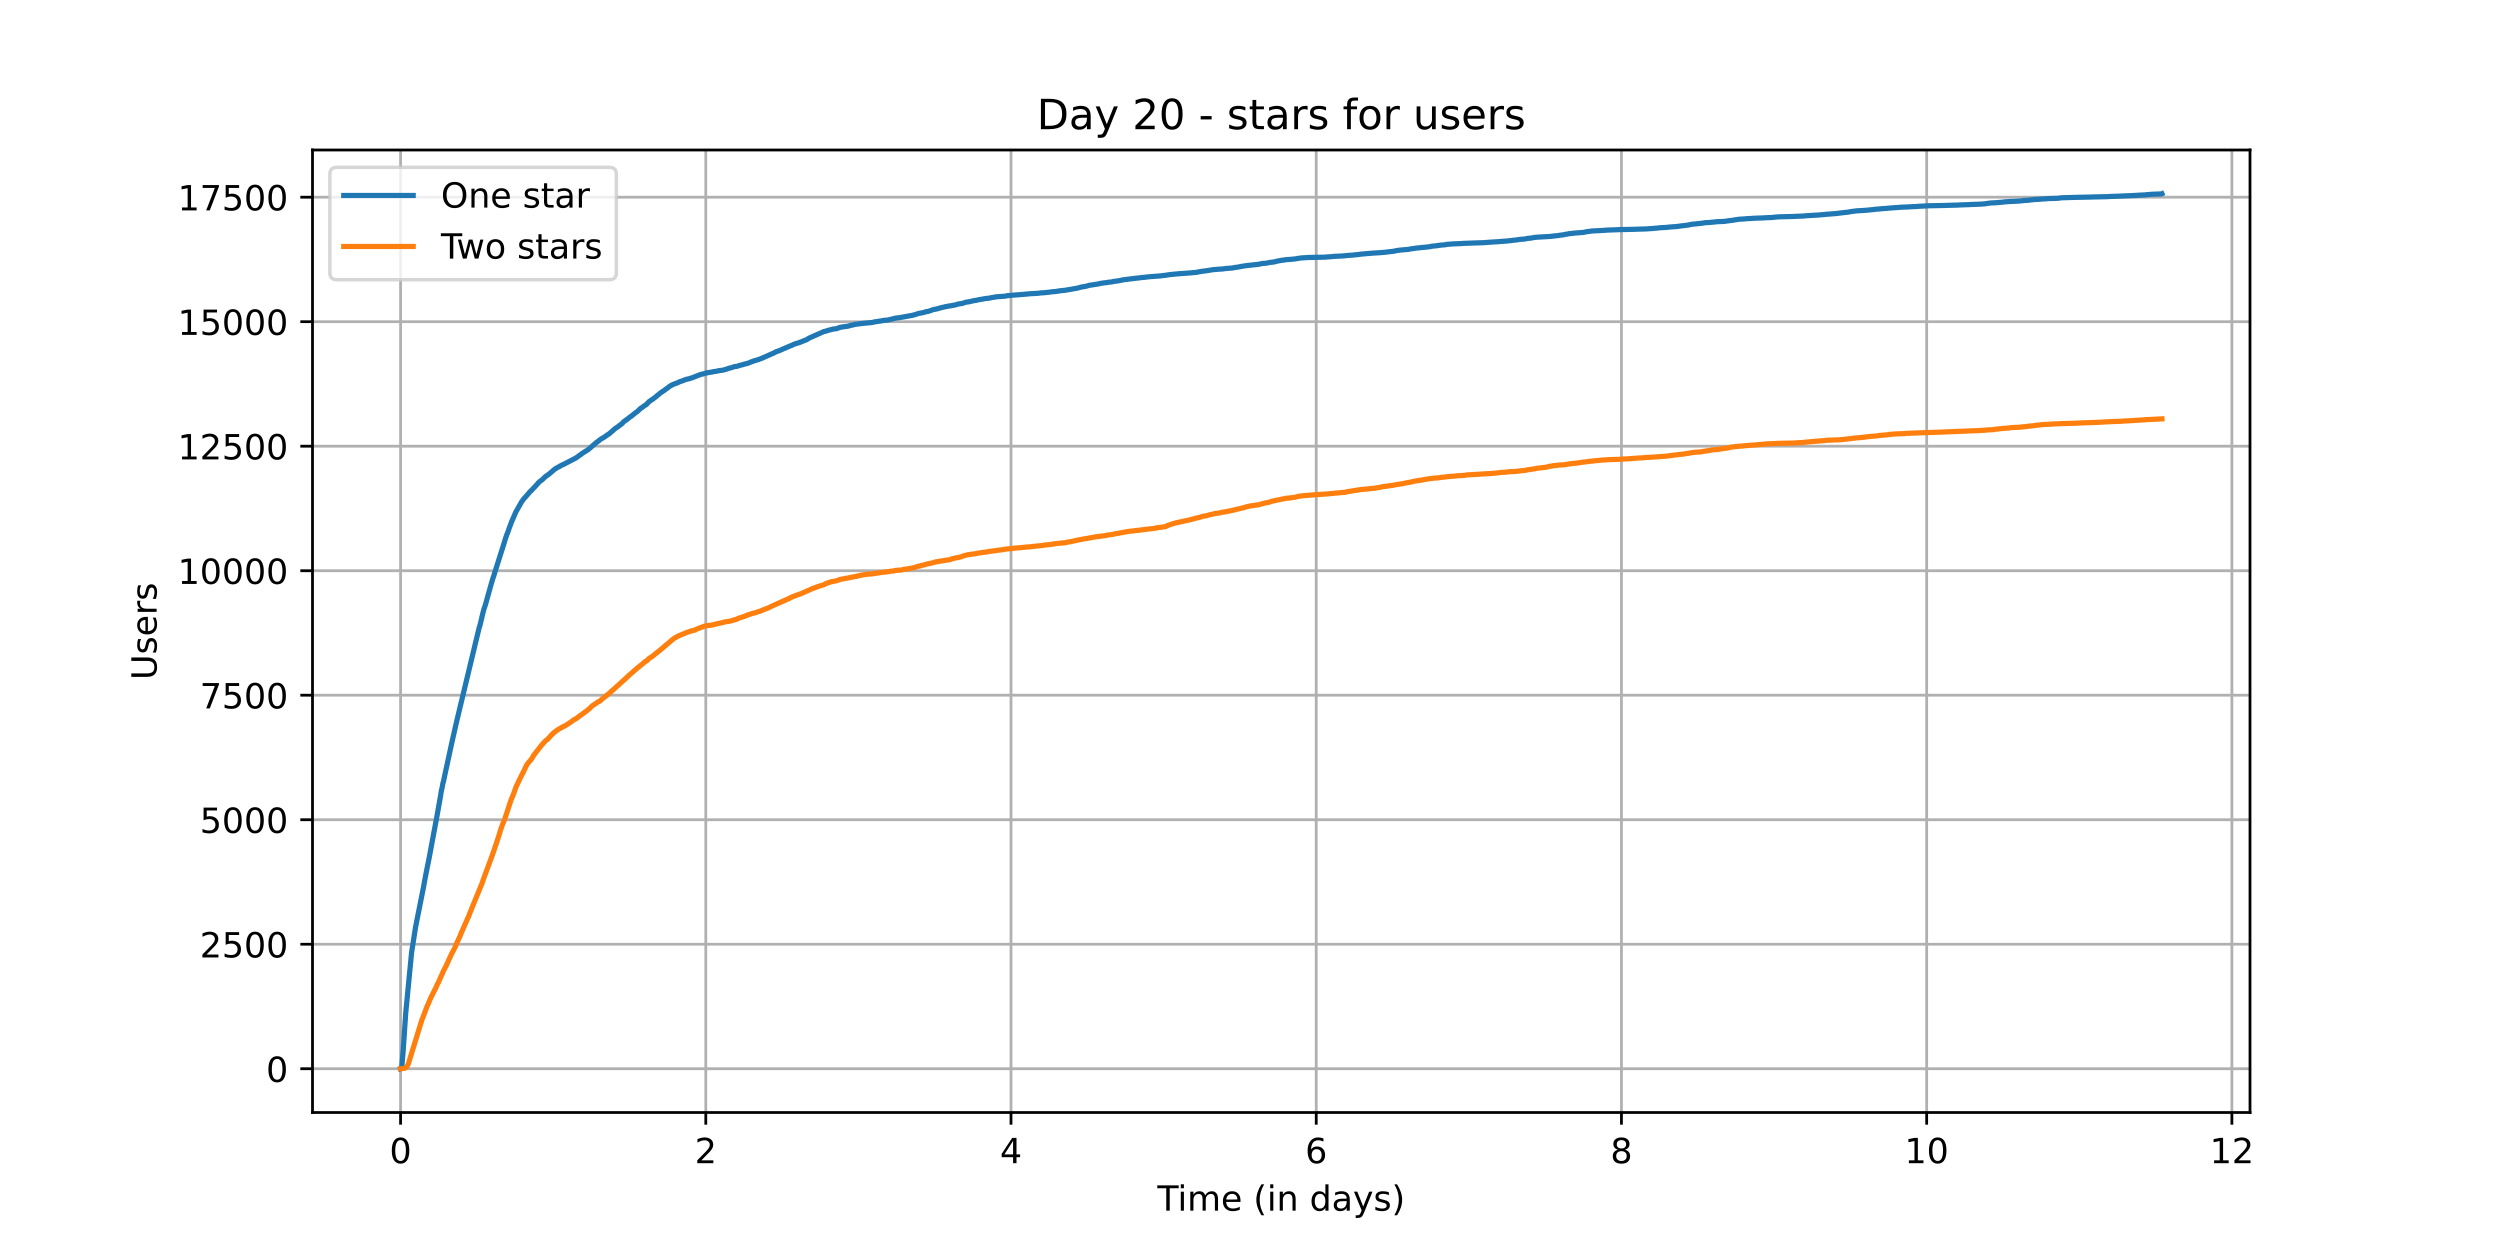 <?xml version="1.0" encoding="utf-8" standalone="no"?>
<!DOCTYPE svg PUBLIC "-//W3C//DTD SVG 1.1//EN"
  "http://www.w3.org/Graphics/SVG/1.1/DTD/svg11.dtd">
<!-- Created with matplotlib (https://matplotlib.org/) -->
<svg height="360pt" version="1.1" viewBox="0 0 720 360" width="720pt" xmlns="http://www.w3.org/2000/svg" xmlns:xlink="http://www.w3.org/1999/xlink">
 <defs>
  <style type="text/css">*{stroke-linecap:butt;stroke-linejoin:round;}</style>
 </defs>
 <g id="figure_1">
  <g id="patch_1">
   <path d="M 0 360 
L 720 360 
L 720 0 
L 0 0 
z
" style="fill:#ffffff;"/>
  </g>
  <g id="axes_1">
   <g id="patch_2">
    <path d="M 90 320.4 
L 648 320.4 
L 648 43.2 
L 90 43.2 
z
" style="fill:#ffffff;"/>
   </g>
   <g id="matplotlib.axis_1">
    <g id="xtick_1">
     <g id="line2d_1">
      <path clip-path="url(#p2493b90e02)" d="M 115.364 320.4 
L 115.364 43.2 
" style="fill:none;stroke:#b0b0b0;stroke-linecap:square;stroke-width:0.8;"/>
     </g>
     <g id="line2d_2">
      <defs>
       <path d="M 0 0 
L 0 3.5 
" id="ma5e93d58b3" style="stroke:#000000;stroke-width:0.8;"/>
      </defs>
      <g>
       <use style="stroke:#000000;stroke-width:0.8;" x="115.364" xlink:href="#ma5e93d58b3" y="320.4"/>
      </g>
     </g>
     <g id="text_1">
      <!-- 0 -->
      <g transform="translate(112.182 334.998)scale(0.1 -0.1)">
       <defs>
        <path d="M 31.781 66.406 
Q 24.172 66.406 20.328 58.906 
Q 16.5 51.422 16.5 36.375 
Q 16.5 21.391 20.328 13.891 
Q 24.172 6.391 31.781 6.391 
Q 39.453 6.391 43.281 13.891 
Q 47.125 21.391 47.125 36.375 
Q 47.125 51.422 43.281 58.906 
Q 39.453 66.406 31.781 66.406 
z
M 31.781 74.219 
Q 44.047 74.219 50.516 64.516 
Q 56.984 54.828 56.984 36.375 
Q 56.984 17.969 50.516 8.266 
Q 44.047 -1.422 31.781 -1.422 
Q 19.531 -1.422 13.062 8.266 
Q 6.594 17.969 6.594 36.375 
Q 6.594 54.828 13.062 64.516 
Q 19.531 74.219 31.781 74.219 
z
" id="DejaVuSans-48"/>
       </defs>
       <use xlink:href="#DejaVuSans-48"/>
      </g>
     </g>
    </g>
    <g id="xtick_2">
     <g id="line2d_3">
      <path clip-path="url(#p2493b90e02)" d="M 203.267 320.4 
L 203.267 43.2 
" style="fill:none;stroke:#b0b0b0;stroke-linecap:square;stroke-width:0.8;"/>
     </g>
     <g id="line2d_4">
      <g>
       <use style="stroke:#000000;stroke-width:0.8;" x="203.267" xlink:href="#ma5e93d58b3" y="320.4"/>
      </g>
     </g>
     <g id="text_2">
      <!-- 2 -->
      <g transform="translate(200.086 334.998)scale(0.1 -0.1)">
       <defs>
        <path d="M 19.188 8.297 
L 53.609 8.297 
L 53.609 0 
L 7.328 0 
L 7.328 8.297 
Q 12.938 14.109 22.625 23.891 
Q 32.328 33.688 34.812 36.531 
Q 39.547 41.844 41.422 45.531 
Q 43.312 49.219 43.312 52.781 
Q 43.312 58.594 39.234 62.25 
Q 35.156 65.922 28.609 65.922 
Q 23.969 65.922 18.812 64.312 
Q 13.672 62.703 7.812 59.422 
L 7.812 69.391 
Q 13.766 71.781 18.938 73 
Q 24.125 74.219 28.422 74.219 
Q 39.75 74.219 46.484 68.547 
Q 53.219 62.891 53.219 53.422 
Q 53.219 48.922 51.531 44.891 
Q 49.859 40.875 45.406 35.406 
Q 44.188 33.984 37.641 27.219 
Q 31.109 20.453 19.188 8.297 
z
" id="DejaVuSans-50"/>
       </defs>
       <use xlink:href="#DejaVuSans-50"/>
      </g>
     </g>
    </g>
    <g id="xtick_3">
     <g id="line2d_5">
      <path clip-path="url(#p2493b90e02)" d="M 291.17 320.4 
L 291.17 43.2 
" style="fill:none;stroke:#b0b0b0;stroke-linecap:square;stroke-width:0.8;"/>
     </g>
     <g id="line2d_6">
      <g>
       <use style="stroke:#000000;stroke-width:0.8;" x="291.17" xlink:href="#ma5e93d58b3" y="320.4"/>
      </g>
     </g>
     <g id="text_3">
      <!-- 4 -->
      <g transform="translate(287.989 334.998)scale(0.1 -0.1)">
       <defs>
        <path d="M 37.797 64.312 
L 12.891 25.391 
L 37.797 25.391 
z
M 35.203 72.906 
L 47.609 72.906 
L 47.609 25.391 
L 58.016 25.391 
L 58.016 17.188 
L 47.609 17.188 
L 47.609 0 
L 37.797 0 
L 37.797 17.188 
L 4.891 17.188 
L 4.891 26.703 
z
" id="DejaVuSans-52"/>
       </defs>
       <use xlink:href="#DejaVuSans-52"/>
      </g>
     </g>
    </g>
    <g id="xtick_4">
     <g id="line2d_7">
      <path clip-path="url(#p2493b90e02)" d="M 379.074 320.4 
L 379.074 43.2 
" style="fill:none;stroke:#b0b0b0;stroke-linecap:square;stroke-width:0.8;"/>
     </g>
     <g id="line2d_8">
      <g>
       <use style="stroke:#000000;stroke-width:0.8;" x="379.074" xlink:href="#ma5e93d58b3" y="320.4"/>
      </g>
     </g>
     <g id="text_4">
      <!-- 6 -->
      <g transform="translate(375.893 334.998)scale(0.1 -0.1)">
       <defs>
        <path d="M 33.016 40.375 
Q 26.375 40.375 22.484 35.828 
Q 18.609 31.297 18.609 23.391 
Q 18.609 15.531 22.484 10.953 
Q 26.375 6.391 33.016 6.391 
Q 39.656 6.391 43.531 10.953 
Q 47.406 15.531 47.406 23.391 
Q 47.406 31.297 43.531 35.828 
Q 39.656 40.375 33.016 40.375 
z
M 52.594 71.297 
L 52.594 62.312 
Q 48.875 64.062 45.094 64.984 
Q 41.312 65.922 37.594 65.922 
Q 27.828 65.922 22.672 59.328 
Q 17.531 52.734 16.797 39.406 
Q 19.672 43.656 24.016 45.922 
Q 28.375 48.188 33.594 48.188 
Q 44.578 48.188 50.953 41.516 
Q 57.328 34.859 57.328 23.391 
Q 57.328 12.156 50.688 5.359 
Q 44.047 -1.422 33.016 -1.422 
Q 20.359 -1.422 13.672 8.266 
Q 6.984 17.969 6.984 36.375 
Q 6.984 53.656 15.188 63.938 
Q 23.391 74.219 37.203 74.219 
Q 40.922 74.219 44.703 73.484 
Q 48.484 72.75 52.594 71.297 
z
" id="DejaVuSans-54"/>
       </defs>
       <use xlink:href="#DejaVuSans-54"/>
      </g>
     </g>
    </g>
    <g id="xtick_5">
     <g id="line2d_9">
      <path clip-path="url(#p2493b90e02)" d="M 466.977 320.4 
L 466.977 43.2 
" style="fill:none;stroke:#b0b0b0;stroke-linecap:square;stroke-width:0.8;"/>
     </g>
     <g id="line2d_10">
      <g>
       <use style="stroke:#000000;stroke-width:0.8;" x="466.977" xlink:href="#ma5e93d58b3" y="320.4"/>
      </g>
     </g>
     <g id="text_5">
      <!-- 8 -->
      <g transform="translate(463.796 334.998)scale(0.1 -0.1)">
       <defs>
        <path d="M 31.781 34.625 
Q 24.75 34.625 20.719 30.859 
Q 16.703 27.094 16.703 20.516 
Q 16.703 13.922 20.719 10.156 
Q 24.75 6.391 31.781 6.391 
Q 38.812 6.391 42.859 10.172 
Q 46.922 13.969 46.922 20.516 
Q 46.922 27.094 42.891 30.859 
Q 38.875 34.625 31.781 34.625 
z
M 21.922 38.812 
Q 15.578 40.375 12.031 44.719 
Q 8.5 49.078 8.5 55.328 
Q 8.5 64.062 14.719 69.141 
Q 20.953 74.219 31.781 74.219 
Q 42.672 74.219 48.875 69.141 
Q 55.078 64.062 55.078 55.328 
Q 55.078 49.078 51.531 44.719 
Q 48 40.375 41.703 38.812 
Q 48.828 37.156 52.797 32.312 
Q 56.781 27.484 56.781 20.516 
Q 56.781 9.906 50.312 4.234 
Q 43.844 -1.422 31.781 -1.422 
Q 19.734 -1.422 13.25 4.234 
Q 6.781 9.906 6.781 20.516 
Q 6.781 27.484 10.781 32.312 
Q 14.797 37.156 21.922 38.812 
z
M 18.312 54.391 
Q 18.312 48.734 21.844 45.562 
Q 25.391 42.391 31.781 42.391 
Q 38.141 42.391 41.719 45.562 
Q 45.312 48.734 45.312 54.391 
Q 45.312 60.062 41.719 63.234 
Q 38.141 66.406 31.781 66.406 
Q 25.391 66.406 21.844 63.234 
Q 18.312 60.062 18.312 54.391 
z
" id="DejaVuSans-56"/>
       </defs>
       <use xlink:href="#DejaVuSans-56"/>
      </g>
     </g>
    </g>
    <g id="xtick_6">
     <g id="line2d_11">
      <path clip-path="url(#p2493b90e02)" d="M 554.881 320.4 
L 554.881 43.2 
" style="fill:none;stroke:#b0b0b0;stroke-linecap:square;stroke-width:0.8;"/>
     </g>
     <g id="line2d_12">
      <g>
       <use style="stroke:#000000;stroke-width:0.8;" x="554.881" xlink:href="#ma5e93d58b3" y="320.4"/>
      </g>
     </g>
     <g id="text_6">
      <!-- 10 -->
      <g transform="translate(548.518 334.998)scale(0.1 -0.1)">
       <defs>
        <path d="M 12.406 8.297 
L 28.516 8.297 
L 28.516 63.922 
L 10.984 60.406 
L 10.984 69.391 
L 28.422 72.906 
L 38.281 72.906 
L 38.281 8.297 
L 54.391 8.297 
L 54.391 0 
L 12.406 0 
z
" id="DejaVuSans-49"/>
       </defs>
       <use xlink:href="#DejaVuSans-49"/>
       <use x="63.623" xlink:href="#DejaVuSans-48"/>
      </g>
     </g>
    </g>
    <g id="xtick_7">
     <g id="line2d_13">
      <path clip-path="url(#p2493b90e02)" d="M 642.784 320.4 
L 642.784 43.2 
" style="fill:none;stroke:#b0b0b0;stroke-linecap:square;stroke-width:0.8;"/>
     </g>
     <g id="line2d_14">
      <g>
       <use style="stroke:#000000;stroke-width:0.8;" x="642.784" xlink:href="#ma5e93d58b3" y="320.4"/>
      </g>
     </g>
     <g id="text_7">
      <!-- 12 -->
      <g transform="translate(636.421 334.998)scale(0.1 -0.1)">
       <use xlink:href="#DejaVuSans-49"/>
       <use x="63.623" xlink:href="#DejaVuSans-50"/>
      </g>
     </g>
    </g>
    <g id="text_8">
     <!-- Time (in days) -->
     <g transform="translate(333.327 348.677)scale(0.1 -0.1)">
      <defs>
       <path d="M -0.297 72.906 
L 61.375 72.906 
L 61.375 64.594 
L 35.5 64.594 
L 35.5 0 
L 25.594 0 
L 25.594 64.594 
L -0.297 64.594 
z
" id="DejaVuSans-84"/>
       <path d="M 9.422 54.688 
L 18.406 54.688 
L 18.406 0 
L 9.422 0 
z
M 9.422 75.984 
L 18.406 75.984 
L 18.406 64.594 
L 9.422 64.594 
z
" id="DejaVuSans-105"/>
       <path d="M 52 44.188 
Q 55.375 50.25 60.062 53.125 
Q 64.75 56 71.094 56 
Q 79.641 56 84.281 50.016 
Q 88.922 44.047 88.922 33.016 
L 88.922 0 
L 79.891 0 
L 79.891 32.719 
Q 79.891 40.578 77.094 44.375 
Q 74.312 48.188 68.609 48.188 
Q 61.625 48.188 57.562 43.547 
Q 53.516 38.922 53.516 30.906 
L 53.516 0 
L 44.484 0 
L 44.484 32.719 
Q 44.484 40.625 41.703 44.406 
Q 38.922 48.188 33.109 48.188 
Q 26.219 48.188 22.156 43.531 
Q 18.109 38.875 18.109 30.906 
L 18.109 0 
L 9.078 0 
L 9.078 54.688 
L 18.109 54.688 
L 18.109 46.188 
Q 21.188 51.219 25.484 53.609 
Q 29.781 56 35.688 56 
Q 41.656 56 45.828 52.969 
Q 50 49.953 52 44.188 
z
" id="DejaVuSans-109"/>
       <path d="M 56.203 29.594 
L 56.203 25.203 
L 14.891 25.203 
Q 15.484 15.922 20.484 11.062 
Q 25.484 6.203 34.422 6.203 
Q 39.594 6.203 44.453 7.469 
Q 49.312 8.734 54.109 11.281 
L 54.109 2.781 
Q 49.266 0.734 44.188 -0.344 
Q 39.109 -1.422 33.891 -1.422 
Q 20.797 -1.422 13.156 6.188 
Q 5.516 13.812 5.516 26.812 
Q 5.516 40.234 12.766 48.109 
Q 20.016 56 32.328 56 
Q 43.359 56 49.781 48.891 
Q 56.203 41.797 56.203 29.594 
z
M 47.219 32.234 
Q 47.125 39.594 43.094 43.984 
Q 39.062 48.391 32.422 48.391 
Q 24.906 48.391 20.391 44.141 
Q 15.875 39.891 15.188 32.172 
z
" id="DejaVuSans-101"/>
       <path id="DejaVuSans-32"/>
       <path d="M 31 75.875 
Q 24.469 64.656 21.281 53.656 
Q 18.109 42.672 18.109 31.391 
Q 18.109 20.125 21.312 9.062 
Q 24.516 -2 31 -13.188 
L 23.188 -13.188 
Q 15.875 -1.703 12.234 9.375 
Q 8.594 20.453 8.594 31.391 
Q 8.594 42.281 12.203 53.312 
Q 15.828 64.359 23.188 75.875 
z
" id="DejaVuSans-40"/>
       <path d="M 54.891 33.016 
L 54.891 0 
L 45.906 0 
L 45.906 32.719 
Q 45.906 40.484 42.875 44.328 
Q 39.844 48.188 33.797 48.188 
Q 26.516 48.188 22.312 43.547 
Q 18.109 38.922 18.109 30.906 
L 18.109 0 
L 9.078 0 
L 9.078 54.688 
L 18.109 54.688 
L 18.109 46.188 
Q 21.344 51.125 25.703 53.562 
Q 30.078 56 35.797 56 
Q 45.219 56 50.047 50.172 
Q 54.891 44.344 54.891 33.016 
z
" id="DejaVuSans-110"/>
       <path d="M 45.406 46.391 
L 45.406 75.984 
L 54.391 75.984 
L 54.391 0 
L 45.406 0 
L 45.406 8.203 
Q 42.578 3.328 38.25 0.953 
Q 33.938 -1.422 27.875 -1.422 
Q 17.969 -1.422 11.734 6.484 
Q 5.516 14.406 5.516 27.297 
Q 5.516 40.188 11.734 48.094 
Q 17.969 56 27.875 56 
Q 33.938 56 38.25 53.625 
Q 42.578 51.266 45.406 46.391 
z
M 14.797 27.297 
Q 14.797 17.391 18.875 11.75 
Q 22.953 6.109 30.078 6.109 
Q 37.203 6.109 41.297 11.75 
Q 45.406 17.391 45.406 27.297 
Q 45.406 37.203 41.297 42.844 
Q 37.203 48.484 30.078 48.484 
Q 22.953 48.484 18.875 42.844 
Q 14.797 37.203 14.797 27.297 
z
" id="DejaVuSans-100"/>
       <path d="M 34.281 27.484 
Q 23.391 27.484 19.188 25 
Q 14.984 22.516 14.984 16.5 
Q 14.984 11.719 18.141 8.906 
Q 21.297 6.109 26.703 6.109 
Q 34.188 6.109 38.703 11.406 
Q 43.219 16.703 43.219 25.484 
L 43.219 27.484 
z
M 52.203 31.203 
L 52.203 0 
L 43.219 0 
L 43.219 8.297 
Q 40.141 3.328 35.547 0.953 
Q 30.953 -1.422 24.312 -1.422 
Q 15.922 -1.422 10.953 3.297 
Q 6 8.016 6 15.922 
Q 6 25.141 12.172 29.828 
Q 18.359 34.516 30.609 34.516 
L 43.219 34.516 
L 43.219 35.406 
Q 43.219 41.609 39.141 45 
Q 35.062 48.391 27.688 48.391 
Q 23 48.391 18.547 47.266 
Q 14.109 46.141 10.016 43.891 
L 10.016 52.203 
Q 14.938 54.109 19.578 55.047 
Q 24.219 56 28.609 56 
Q 40.484 56 46.344 49.844 
Q 52.203 43.703 52.203 31.203 
z
" id="DejaVuSans-97"/>
       <path d="M 32.172 -5.078 
Q 28.375 -14.844 24.75 -17.812 
Q 21.141 -20.797 15.094 -20.797 
L 7.906 -20.797 
L 7.906 -13.281 
L 13.188 -13.281 
Q 16.891 -13.281 18.938 -11.516 
Q 21 -9.766 23.484 -3.219 
L 25.094 0.875 
L 2.984 54.688 
L 12.5 54.688 
L 29.594 11.922 
L 46.688 54.688 
L 56.203 54.688 
z
" id="DejaVuSans-121"/>
       <path d="M 44.281 53.078 
L 44.281 44.578 
Q 40.484 46.531 36.375 47.5 
Q 32.281 48.484 27.875 48.484 
Q 21.188 48.484 17.844 46.438 
Q 14.5 44.391 14.5 40.281 
Q 14.5 37.156 16.891 35.375 
Q 19.281 33.594 26.516 31.984 
L 29.594 31.297 
Q 39.156 29.25 43.188 25.516 
Q 47.219 21.781 47.219 15.094 
Q 47.219 7.469 41.188 3.016 
Q 35.156 -1.422 24.609 -1.422 
Q 20.219 -1.422 15.453 -0.562 
Q 10.688 0.297 5.422 2 
L 5.422 11.281 
Q 10.406 8.688 15.234 7.391 
Q 20.062 6.109 24.812 6.109 
Q 31.156 6.109 34.562 8.281 
Q 37.984 10.453 37.984 14.406 
Q 37.984 18.062 35.516 20.016 
Q 33.062 21.969 24.703 23.781 
L 21.578 24.516 
Q 13.234 26.266 9.516 29.906 
Q 5.812 33.547 5.812 39.891 
Q 5.812 47.609 11.281 51.797 
Q 16.75 56 26.812 56 
Q 31.781 56 36.172 55.266 
Q 40.578 54.547 44.281 53.078 
z
" id="DejaVuSans-115"/>
       <path d="M 8.016 75.875 
L 15.828 75.875 
Q 23.141 64.359 26.781 53.312 
Q 30.422 42.281 30.422 31.391 
Q 30.422 20.453 26.781 9.375 
Q 23.141 -1.703 15.828 -13.188 
L 8.016 -13.188 
Q 14.5 -2 17.703 9.062 
Q 20.906 20.125 20.906 31.391 
Q 20.906 42.672 17.703 53.656 
Q 14.5 64.656 8.016 75.875 
z
" id="DejaVuSans-41"/>
      </defs>
      <use xlink:href="#DejaVuSans-84"/>
      <use x="57.959" xlink:href="#DejaVuSans-105"/>
      <use x="85.742" xlink:href="#DejaVuSans-109"/>
      <use x="183.154" xlink:href="#DejaVuSans-101"/>
      <use x="244.678" xlink:href="#DejaVuSans-32"/>
      <use x="276.465" xlink:href="#DejaVuSans-40"/>
      <use x="315.479" xlink:href="#DejaVuSans-105"/>
      <use x="343.262" xlink:href="#DejaVuSans-110"/>
      <use x="406.641" xlink:href="#DejaVuSans-32"/>
      <use x="438.428" xlink:href="#DejaVuSans-100"/>
      <use x="501.904" xlink:href="#DejaVuSans-97"/>
      <use x="563.184" xlink:href="#DejaVuSans-121"/>
      <use x="622.363" xlink:href="#DejaVuSans-115"/>
      <use x="674.463" xlink:href="#DejaVuSans-41"/>
     </g>
    </g>
   </g>
   <g id="matplotlib.axis_2">
    <g id="ytick_1">
     <g id="line2d_15">
      <path clip-path="url(#p2493b90e02)" d="M 90 307.8 
L 648 307.8 
" style="fill:none;stroke:#b0b0b0;stroke-linecap:square;stroke-width:0.8;"/>
     </g>
     <g id="line2d_16">
      <defs>
       <path d="M 0 0 
L -3.5 0 
" id="m8d96a12a22" style="stroke:#000000;stroke-width:0.8;"/>
      </defs>
      <g>
       <use style="stroke:#000000;stroke-width:0.8;" x="90" xlink:href="#m8d96a12a22" y="307.8"/>
      </g>
     </g>
     <g id="text_9">
      <!-- 0 -->
      <g transform="translate(76.638 311.599)scale(0.1 -0.1)">
       <use xlink:href="#DejaVuSans-48"/>
      </g>
     </g>
    </g>
    <g id="ytick_2">
     <g id="line2d_17">
      <path clip-path="url(#p2493b90e02)" d="M 90 271.941 
L 648 271.941 
" style="fill:none;stroke:#b0b0b0;stroke-linecap:square;stroke-width:0.8;"/>
     </g>
     <g id="line2d_18">
      <g>
       <use style="stroke:#000000;stroke-width:0.8;" x="90" xlink:href="#m8d96a12a22" y="271.941"/>
      </g>
     </g>
     <g id="text_10">
      <!-- 2500 -->
      <g transform="translate(57.55 275.741)scale(0.1 -0.1)">
       <defs>
        <path d="M 10.797 72.906 
L 49.516 72.906 
L 49.516 64.594 
L 19.828 64.594 
L 19.828 46.734 
Q 21.969 47.469 24.109 47.828 
Q 26.266 48.188 28.422 48.188 
Q 40.625 48.188 47.75 41.5 
Q 54.891 34.812 54.891 23.391 
Q 54.891 11.625 47.562 5.094 
Q 40.234 -1.422 26.906 -1.422 
Q 22.312 -1.422 17.547 -0.641 
Q 12.797 0.141 7.719 1.703 
L 7.719 11.625 
Q 12.109 9.234 16.797 8.062 
Q 21.484 6.891 26.703 6.891 
Q 35.156 6.891 40.078 11.328 
Q 45.016 15.766 45.016 23.391 
Q 45.016 31 40.078 35.438 
Q 35.156 39.891 26.703 39.891 
Q 22.75 39.891 18.812 39.016 
Q 14.891 38.141 10.797 36.281 
z
" id="DejaVuSans-53"/>
       </defs>
       <use xlink:href="#DejaVuSans-50"/>
       <use x="63.623" xlink:href="#DejaVuSans-53"/>
       <use x="127.246" xlink:href="#DejaVuSans-48"/>
       <use x="190.869" xlink:href="#DejaVuSans-48"/>
      </g>
     </g>
    </g>
    <g id="ytick_3">
     <g id="line2d_19">
      <path clip-path="url(#p2493b90e02)" d="M 90 236.083 
L 648 236.083 
" style="fill:none;stroke:#b0b0b0;stroke-linecap:square;stroke-width:0.8;"/>
     </g>
     <g id="line2d_20">
      <g>
       <use style="stroke:#000000;stroke-width:0.8;" x="90" xlink:href="#m8d96a12a22" y="236.083"/>
      </g>
     </g>
     <g id="text_11">
      <!-- 5000 -->
      <g transform="translate(57.55 239.882)scale(0.1 -0.1)">
       <use xlink:href="#DejaVuSans-53"/>
       <use x="63.623" xlink:href="#DejaVuSans-48"/>
       <use x="127.246" xlink:href="#DejaVuSans-48"/>
       <use x="190.869" xlink:href="#DejaVuSans-48"/>
      </g>
     </g>
    </g>
    <g id="ytick_4">
     <g id="line2d_21">
      <path clip-path="url(#p2493b90e02)" d="M 90 200.224 
L 648 200.224 
" style="fill:none;stroke:#b0b0b0;stroke-linecap:square;stroke-width:0.8;"/>
     </g>
     <g id="line2d_22">
      <g>
       <use style="stroke:#000000;stroke-width:0.8;" x="90" xlink:href="#m8d96a12a22" y="200.224"/>
      </g>
     </g>
     <g id="text_12">
      <!-- 7500 -->
      <g transform="translate(57.55 204.023)scale(0.1 -0.1)">
       <defs>
        <path d="M 8.203 72.906 
L 55.078 72.906 
L 55.078 68.703 
L 28.609 0 
L 18.312 0 
L 43.219 64.594 
L 8.203 64.594 
z
" id="DejaVuSans-55"/>
       </defs>
       <use xlink:href="#DejaVuSans-55"/>
       <use x="63.623" xlink:href="#DejaVuSans-53"/>
       <use x="127.246" xlink:href="#DejaVuSans-48"/>
       <use x="190.869" xlink:href="#DejaVuSans-48"/>
      </g>
     </g>
    </g>
    <g id="ytick_5">
     <g id="line2d_23">
      <path clip-path="url(#p2493b90e02)" d="M 90 164.366 
L 648 164.366 
" style="fill:none;stroke:#b0b0b0;stroke-linecap:square;stroke-width:0.8;"/>
     </g>
     <g id="line2d_24">
      <g>
       <use style="stroke:#000000;stroke-width:0.8;" x="90" xlink:href="#m8d96a12a22" y="164.366"/>
      </g>
     </g>
     <g id="text_13">
      <!-- 10000 -->
      <g transform="translate(51.188 168.165)scale(0.1 -0.1)">
       <use xlink:href="#DejaVuSans-49"/>
       <use x="63.623" xlink:href="#DejaVuSans-48"/>
       <use x="127.246" xlink:href="#DejaVuSans-48"/>
       <use x="190.869" xlink:href="#DejaVuSans-48"/>
       <use x="254.492" xlink:href="#DejaVuSans-48"/>
      </g>
     </g>
    </g>
    <g id="ytick_6">
     <g id="line2d_25">
      <path clip-path="url(#p2493b90e02)" d="M 90 128.507 
L 648 128.507 
" style="fill:none;stroke:#b0b0b0;stroke-linecap:square;stroke-width:0.8;"/>
     </g>
     <g id="line2d_26">
      <g>
       <use style="stroke:#000000;stroke-width:0.8;" x="90" xlink:href="#m8d96a12a22" y="128.507"/>
      </g>
     </g>
     <g id="text_14">
      <!-- 12500 -->
      <g transform="translate(51.188 132.306)scale(0.1 -0.1)">
       <use xlink:href="#DejaVuSans-49"/>
       <use x="63.623" xlink:href="#DejaVuSans-50"/>
       <use x="127.246" xlink:href="#DejaVuSans-53"/>
       <use x="190.869" xlink:href="#DejaVuSans-48"/>
       <use x="254.492" xlink:href="#DejaVuSans-48"/>
      </g>
     </g>
    </g>
    <g id="ytick_7">
     <g id="line2d_27">
      <path clip-path="url(#p2493b90e02)" d="M 90 92.648 
L 648 92.648 
" style="fill:none;stroke:#b0b0b0;stroke-linecap:square;stroke-width:0.8;"/>
     </g>
     <g id="line2d_28">
      <g>
       <use style="stroke:#000000;stroke-width:0.8;" x="90" xlink:href="#m8d96a12a22" y="92.648"/>
      </g>
     </g>
     <g id="text_15">
      <!-- 15000 -->
      <g transform="translate(51.188 96.448)scale(0.1 -0.1)">
       <use xlink:href="#DejaVuSans-49"/>
       <use x="63.623" xlink:href="#DejaVuSans-53"/>
       <use x="127.246" xlink:href="#DejaVuSans-48"/>
       <use x="190.869" xlink:href="#DejaVuSans-48"/>
       <use x="254.492" xlink:href="#DejaVuSans-48"/>
      </g>
     </g>
    </g>
    <g id="ytick_8">
     <g id="line2d_29">
      <path clip-path="url(#p2493b90e02)" d="M 90 56.79 
L 648 56.79 
" style="fill:none;stroke:#b0b0b0;stroke-linecap:square;stroke-width:0.8;"/>
     </g>
     <g id="line2d_30">
      <g>
       <use style="stroke:#000000;stroke-width:0.8;" x="90" xlink:href="#m8d96a12a22" y="56.79"/>
      </g>
     </g>
     <g id="text_16">
      <!-- 17500 -->
      <g transform="translate(51.188 60.589)scale(0.1 -0.1)">
       <use xlink:href="#DejaVuSans-49"/>
       <use x="63.623" xlink:href="#DejaVuSans-55"/>
       <use x="127.246" xlink:href="#DejaVuSans-53"/>
       <use x="190.869" xlink:href="#DejaVuSans-48"/>
       <use x="254.492" xlink:href="#DejaVuSans-48"/>
      </g>
     </g>
    </g>
    <g id="text_17">
     <!-- Users -->
     <g transform="translate(45.108 195.801)rotate(-90)scale(0.1 -0.1)">
      <defs>
       <path d="M 8.688 72.906 
L 18.609 72.906 
L 18.609 28.609 
Q 18.609 16.891 22.844 11.734 
Q 27.094 6.594 36.625 6.594 
Q 46.094 6.594 50.344 11.734 
Q 54.594 16.891 54.594 28.609 
L 54.594 72.906 
L 64.5 72.906 
L 64.5 27.391 
Q 64.5 13.141 57.438 5.859 
Q 50.391 -1.422 36.625 -1.422 
Q 22.797 -1.422 15.734 5.859 
Q 8.688 13.141 8.688 27.391 
z
" id="DejaVuSans-85"/>
       <path d="M 41.109 46.297 
Q 39.594 47.172 37.812 47.578 
Q 36.031 48 33.891 48 
Q 26.266 48 22.188 43.047 
Q 18.109 38.094 18.109 28.812 
L 18.109 0 
L 9.078 0 
L 9.078 54.688 
L 18.109 54.688 
L 18.109 46.188 
Q 20.953 51.172 25.484 53.578 
Q 30.031 56 36.531 56 
Q 37.453 56 38.578 55.875 
Q 39.703 55.766 41.062 55.516 
z
" id="DejaVuSans-114"/>
      </defs>
      <use xlink:href="#DejaVuSans-85"/>
      <use x="73.193" xlink:href="#DejaVuSans-115"/>
      <use x="125.293" xlink:href="#DejaVuSans-101"/>
      <use x="186.816" xlink:href="#DejaVuSans-114"/>
      <use x="227.93" xlink:href="#DejaVuSans-115"/>
     </g>
    </g>
   </g>
   <g id="line2d_31">
    <path clip-path="url(#p2493b90e02)" d="M 115.364 307.8 
L 115.544 307.743 
L 115.725 307.183 
L 116.119 302.565 
L 116.844 291.807 
L 118.538 274.322 
L 119.688 266.964 
L 122.047 255.117 
L 122.228 254.012 
L 122.954 250.254 
L 123.559 247.285 
L 123.983 245.019 
L 125.525 236.743 
L 125.646 236.14 
L 126.826 229.542 
L 127.098 227.778 
L 127.31 226.946 
L 127.582 225.44 
L 127.643 225.297 
L 127.703 225.167 
L 128.036 223.532 
L 128.581 221.036 
L 128.883 219.645 
L 130.033 214.309 
L 131.393 208.3 
L 131.514 207.769 
L 137.987 180.832 
L 138.199 180.229 
L 138.592 178.594 
L 138.956 177.031 
L 139.379 175.396 
L 139.803 174.176 
L 140.256 172.527 
L 141.557 167.894 
L 142.071 166.202 
L 142.162 166.044 
L 142.404 165.183 
L 145.157 156.491 
L 145.339 155.889 
L 145.55 155.157 
L 145.793 154.483 
L 146.035 153.766 
L 146.125 153.622 
L 146.337 153.063 
L 146.64 152.131 
L 147.002 151.198 
L 147.305 150.352 
L 147.849 149.118 
L 148.121 148.459 
L 148.212 148.258 
L 148.515 147.541 
L 150.269 144.442 
L 150.36 144.342 
L 150.843 143.668 
L 150.995 143.496 
L 151.207 143.309 
L 151.297 143.166 
L 151.6 142.822 
L 152.296 142.047 
L 152.507 141.732 
L 152.719 141.545 
L 152.931 141.373 
L 153.505 140.742 
L 153.596 140.656 
L 153.838 140.412 
L 154.836 139.322 
L 155.078 138.978 
L 155.26 138.877 
L 155.441 138.676 
L 156.046 138.246 
L 156.167 138.146 
L 156.349 137.959 
L 156.772 137.543 
L 157.075 137.285 
L 157.377 137.041 
L 158.012 136.625 
L 159.797 135.091 
L 160.675 134.56 
L 160.916 134.474 
L 161.098 134.402 
L 161.309 134.187 
L 161.612 134.087 
L 162.035 133.828 
L 162.338 133.742 
L 162.701 133.527 
L 162.913 133.427 
L 165.635 132.021 
L 165.877 131.863 
L 166.058 131.763 
L 166.3 131.591 
L 166.633 131.347 
L 166.784 131.218 
L 167.268 130.917 
L 167.449 130.73 
L 168.115 130.3 
L 168.629 129.956 
L 168.78 129.913 
L 169.267 129.554 
L 169.448 129.454 
L 169.72 129.21 
L 171.717 127.474 
L 172.201 127.13 
L 173.018 126.485 
L 173.139 126.398 
L 173.471 126.212 
L 173.714 126.112 
L 174.167 125.782 
L 174.651 125.466 
L 174.984 125.194 
L 175.165 125.108 
L 175.286 125.021 
L 175.468 124.907 
L 177.222 123.372 
L 177.917 122.927 
L 178.794 122.239 
L 178.976 122.153 
L 179.218 121.923 
L 179.339 121.78 
L 179.641 121.436 
L 179.793 121.35 
L 180.367 120.934 
L 180.518 120.833 
L 181.456 120.087 
L 181.638 119.987 
L 182.031 119.686 
L 183.15 118.768 
L 183.362 118.682 
L 183.755 118.309 
L 184.057 118.051 
L 184.36 117.706 
L 185.056 117.276 
L 185.389 116.989 
L 185.873 116.659 
L 186.055 116.573 
L 186.206 116.473 
L 186.508 116.1 
L 186.629 116.014 
L 186.872 115.698 
L 187.053 115.598 
L 187.689 115.124 
L 187.931 115.024 
L 188.142 114.823 
L 188.506 114.565 
L 188.688 114.422 
L 189.111 114.106 
L 189.353 113.848 
L 189.716 113.59 
L 189.958 113.36 
L 190.624 112.873 
L 191.35 112.414 
L 191.653 112.155 
L 192.167 111.797 
L 192.924 111.223 
L 193.045 111.151 
L 193.287 110.994 
L 193.529 110.908 
L 193.771 110.75 
L 194.951 110.305 
L 195.193 110.219 
L 195.556 110.018 
L 195.768 109.932 
L 195.919 109.875 
L 196.282 109.774 
L 197.613 109.258 
L 198.007 109.172 
L 198.189 109.129 
L 198.582 109.057 
L 198.733 108.957 
L 199.187 108.856 
L 200.578 108.311 
L 200.82 108.211 
L 201.062 108.125 
L 201.334 108.024 
L 201.637 107.881 
L 202.121 107.766 
L 202.605 107.666 
L 203.331 107.436 
L 203.754 107.35 
L 203.935 107.322 
L 204.329 107.25 
L 205.055 107.15 
L 205.569 107.02 
L 206.355 106.92 
L 206.87 106.791 
L 207.474 106.691 
L 207.747 106.676 
L 208.291 106.576 
L 208.836 106.432 
L 209.168 106.332 
L 210.076 106.016 
L 210.59 105.916 
L 211.528 105.586 
L 212.314 105.486 
L 212.495 105.443 
L 212.677 105.342 
L 213.282 105.17 
L 213.736 105.07 
L 214.431 104.855 
L 214.855 104.754 
L 215.429 104.596 
L 215.671 104.51 
L 215.853 104.439 
L 216.064 104.353 
L 216.276 104.238 
L 216.488 104.166 
L 216.851 104.066 
L 217.062 103.951 
L 217.637 103.793 
L 217.939 103.693 
L 218.091 103.65 
L 218.484 103.549 
L 218.756 103.42 
L 219.089 103.32 
L 222.9 101.642 
L 223.142 101.541 
L 223.354 101.355 
L 224.171 101.082 
L 224.473 100.982 
L 224.745 100.853 
L 224.957 100.752 
L 227.196 99.791 
L 227.408 99.705 
L 227.68 99.576 
L 228.013 99.476 
L 228.345 99.289 
L 228.557 99.189 
L 228.769 99.117 
L 229.011 99.017 
L 229.677 98.816 
L 230.009 98.73 
L 230.252 98.644 
L 232.037 97.927 
L 232.34 97.841 
L 232.612 97.611 
L 232.824 97.511 
L 233.066 97.353 
L 236.243 95.947 
L 236.485 95.847 
L 236.757 95.718 
L 236.939 95.617 
L 237.211 95.503 
L 237.725 95.402 
L 238.573 95.115 
L 239.057 95.015 
L 239.631 94.857 
L 239.995 94.757 
L 240.267 94.742 
L 241.023 94.642 
L 241.356 94.47 
L 241.719 94.37 
L 241.991 94.255 
L 242.778 94.154 
L 242.99 94.097 
L 243.867 93.997 
L 244.048 93.968 
L 244.563 93.839 
L 244.956 93.738 
L 245.47 93.609 
L 245.924 93.523 
L 246.196 93.409 
L 247.224 93.308 
L 247.618 93.236 
L 248.495 93.136 
L 248.827 93.093 
L 250.007 92.993 
L 250.31 92.964 
L 251.277 92.863 
L 251.882 92.691 
L 252.759 92.591 
L 252.911 92.534 
L 253.788 92.433 
L 254.332 92.29 
L 255.603 92.189 
L 256.177 92.032 
L 256.752 91.931 
L 256.964 91.874 
L 257.538 91.716 
L 257.962 91.616 
L 258.144 91.587 
L 258.446 91.558 
L 259.135 91.472 
L 262.615 90.841 
L 262.797 90.812 
L 263.371 90.655 
L 263.704 90.554 
L 264.521 90.282 
L 265.065 90.181 
L 265.458 90.11 
L 265.972 90.009 
L 266.728 89.765 
L 267.424 89.665 
L 267.666 89.579 
L 268.815 89.149 
L 269.42 89.048 
L 269.844 88.962 
L 270.176 88.876 
L 270.418 88.776 
L 270.872 88.675 
L 271.447 88.517 
L 271.961 88.417 
L 272.203 88.331 
L 272.838 88.245 
L 273.081 88.159 
L 273.867 88.058 
L 274.321 87.958 
L 274.987 87.858 
L 275.713 87.628 
L 276.136 87.528 
L 276.469 87.485 
L 277.074 87.399 
L 277.286 87.327 
L 277.589 87.226 
L 278.254 87.026 
L 278.95 86.925 
L 279.314 86.868 
L 279.767 86.767 
L 280.01 86.681 
L 280.433 86.595 
L 281.22 86.495 
L 281.856 86.309 
L 282.612 86.208 
L 283.035 86.122 
L 283.581 86.022 
L 283.943 85.964 
L 284.881 85.864 
L 285.275 85.792 
L 285.608 85.692 
L 285.91 85.663 
L 286.485 85.577 
L 286.667 85.505 
L 287.938 85.405 
L 288.21 85.391 
L 289.541 85.29 
L 290.055 85.161 
L 291.204 85.061 
L 291.537 85.018 
L 293.019 84.917 
L 293.292 84.903 
L 294.41 84.802 
L 294.682 84.788 
L 295.591 84.688 
L 295.863 84.673 
L 297.072 84.573 
L 297.344 84.559 
L 299.129 84.458 
L 299.552 84.372 
L 301.156 84.272 
L 301.518 84.214 
L 302.486 84.114 
L 302.88 84.042 
L 304.15 83.942 
L 304.574 83.856 
L 305.178 83.77 
L 305.36 83.741 
L 305.693 83.698 
L 306.781 83.598 
L 306.963 83.555 
L 307.568 83.469 
L 307.719 83.425 
L 308.354 83.325 
L 308.717 83.268 
L 309.231 83.167 
L 309.413 83.124 
L 310.108 83.024 
L 310.623 82.895 
L 310.955 82.794 
L 311.5 82.651 
L 312.165 82.551 
L 312.498 82.507 
L 312.921 82.407 
L 313.617 82.192 
L 314.192 82.092 
L 314.494 82.063 
L 315.13 81.962 
L 315.493 81.905 
L 316.219 81.805 
L 316.824 81.633 
L 317.52 81.532 
L 317.883 81.475 
L 318.73 81.389 
L 318.942 81.317 
L 320 81.217 
L 320.394 81.145 
L 320.727 81.044 
L 321.03 81.016 
L 321.847 80.915 
L 322.24 80.844 
L 322.755 80.743 
L 323.087 80.7 
L 323.359 80.6 
L 323.692 80.557 
L 324.54 80.456 
L 324.903 80.399 
L 325.81 80.299 
L 326.143 80.256 
L 326.839 80.155 
L 327.142 80.126 
L 328.17 80.026 
L 328.563 79.954 
L 329.804 79.854 
L 330.197 79.782 
L 331.135 79.696 
L 331.317 79.667 
L 332.859 79.567 
L 333.162 79.538 
L 334.432 79.438 
L 334.825 79.366 
L 335.763 79.28 
L 335.975 79.223 
L 336.701 79.122 
L 337.063 79.065 
L 338.062 78.979 
L 338.243 78.95 
L 339.423 78.85 
L 339.755 78.807 
L 341.42 78.706 
L 341.722 78.678 
L 343.083 78.577 
L 343.415 78.534 
L 344.626 78.434 
L 344.838 78.377 
L 345.231 78.305 
L 345.745 78.204 
L 346.108 78.147 
L 346.894 78.047 
L 347.228 78.004 
L 347.923 77.903 
L 348.316 77.832 
L 348.952 77.731 
L 349.314 77.674 
L 350.464 77.573 
L 350.766 77.545 
L 352.309 77.444 
L 352.49 77.401 
L 353.277 77.301 
L 353.549 77.286 
L 354.94 77.186 
L 355.454 77.057 
L 356.331 76.957 
L 356.513 76.914 
L 356.997 76.827 
L 357.178 76.799 
L 357.632 76.698 
L 358.389 76.598 
L 358.57 76.555 
L 359.296 76.455 
L 359.599 76.426 
L 360.627 76.325 
L 360.99 76.268 
L 362.109 76.168 
L 362.472 76.11 
L 362.987 76.01 
L 363.471 75.895 
L 364.742 75.795 
L 365.226 75.68 
L 365.68 75.58 
L 365.983 75.551 
L 366.799 75.465 
L 366.981 75.436 
L 367.556 75.278 
L 367.949 75.178 
L 368.312 75.121 
L 368.827 75.02 
L 369.22 74.948 
L 369.947 74.891 
L 370.098 74.819 
L 371.277 74.719 
L 371.55 74.705 
L 372.699 74.604 
L 373.032 74.561 
L 373.607 74.461 
L 373.969 74.403 
L 374.635 74.303 
L 374.938 74.274 
L 376.571 74.174 
L 376.843 74.16 
L 381.682 74.059 
L 382.015 74.016 
L 383.527 73.916 
L 383.921 73.844 
L 386.189 73.744 
L 386.462 73.729 
L 387.671 73.629 
L 388.035 73.572 
L 389.607 73.471 
L 389.94 73.428 
L 390.999 73.328 
L 391.331 73.285 
L 391.997 73.184 
L 392.299 73.156 
L 393.54 73.055 
L 393.842 73.026 
L 395.082 72.926 
L 395.385 72.897 
L 397.079 72.797 
L 397.351 72.783 
L 398.561 72.682 
L 398.863 72.654 
L 399.68 72.553 
L 400.013 72.51 
L 400.981 72.41 
L 401.163 72.381 
L 401.828 72.281 
L 402.07 72.18 
L 402.918 72.08 
L 403.099 72.037 
L 404.309 71.936 
L 404.612 71.908 
L 405.701 71.807 
L 406.184 71.693 
L 406.941 71.592 
L 407.304 71.535 
L 407.969 71.434 
L 408.242 71.42 
L 409.179 71.32 
L 409.361 71.291 
L 410.57 71.191 
L 410.903 71.147 
L 411.811 71.047 
L 412.325 70.918 
L 413.384 70.818 
L 413.716 70.775 
L 414.442 70.674 
L 414.835 70.602 
L 416.166 70.502 
L 416.68 70.373 
L 418.193 70.273 
L 418.495 70.244 
L 420.945 70.143 
L 421.278 70.1 
L 424.061 70 
L 424.333 69.986 
L 427.419 69.885 
L 427.721 69.857 
L 429.053 69.756 
L 429.355 69.727 
L 431.2 69.627 
L 431.502 69.598 
L 432.743 69.498 
L 433.015 69.484 
L 434.134 69.398 
L 434.316 69.369 
L 435.345 69.268 
L 435.526 69.225 
L 436.555 69.125 
L 436.888 69.082 
L 437.492 68.982 
L 437.825 68.939 
L 438.975 68.853 
L 439.156 68.824 
L 439.55 68.752 
L 439.973 68.652 
L 440.245 68.637 
L 441.183 68.537 
L 441.697 68.408 
L 442.665 68.307 
L 442.938 68.293 
L 444.753 68.193 
L 445.025 68.178 
L 446.719 68.078 
L 447.112 68.006 
L 447.989 67.92 
L 448.171 67.892 
L 449.048 67.805 
L 449.26 67.734 
L 450.228 67.633 
L 450.742 67.504 
L 451.407 67.404 
L 451.861 67.303 
L 452.89 67.203 
L 453.253 67.146 
L 454.523 67.045 
L 454.795 67.031 
L 456.096 66.931 
L 456.58 66.816 
L 456.974 66.73 
L 457.155 66.701 
L 458.002 66.601 
L 458.395 66.529 
L 460.453 66.428 
L 460.725 66.414 
L 462.449 66.314 
L 462.782 66.271 
L 465.565 66.17 
L 465.867 66.142 
L 470.586 66.041 
L 470.859 66.027 
L 474.216 65.926 
L 474.519 65.898 
L 476.092 65.797 
L 476.425 65.754 
L 477.695 65.654 
L 477.907 65.597 
L 479.843 65.496 
L 480.145 65.467 
L 481.053 65.367 
L 481.325 65.353 
L 482.717 65.252 
L 483.02 65.224 
L 483.745 65.123 
L 484.109 65.066 
L 485.077 64.965 
L 485.47 64.894 
L 486.317 64.808 
L 486.559 64.722 
L 487.043 64.636 
L 487.194 64.593 
L 488.283 64.492 
L 488.586 64.463 
L 489.403 64.363 
L 489.705 64.334 
L 490.553 64.234 
L 490.977 64.148 
L 492.641 64.047 
L 492.822 64.019 
L 493.912 63.918 
L 494.275 63.861 
L 496.696 63.761 
L 497.12 63.675 
L 497.937 63.574 
L 498.3 63.517 
L 499.177 63.416 
L 499.632 63.316 
L 500.358 63.216 
L 500.751 63.144 
L 502.566 63.043 
L 502.748 63 
L 504.654 62.9 
L 504.986 62.857 
L 507.89 62.757 
L 508.071 62.728 
L 510.552 62.627 
L 510.945 62.556 
L 512.216 62.455 
L 512.488 62.441 
L 516.662 62.341 
L 516.965 62.312 
L 519.567 62.212 
L 519.929 62.154 
L 521.563 62.054 
L 521.865 62.025 
L 523.802 61.925 
L 524.135 61.882 
L 525.435 61.781 
L 525.798 61.724 
L 527.22 61.623 
L 527.523 61.595 
L 528.883 61.494 
L 529.247 61.437 
L 530.124 61.337 
L 530.456 61.294 
L 531.334 61.193 
L 531.637 61.164 
L 532.453 61.064 
L 532.937 60.949 
L 533.693 60.849 
L 533.996 60.82 
L 534.752 60.72 
L 535.024 60.705 
L 536.809 60.605 
L 537.112 60.576 
L 538.413 60.476 
L 538.746 60.433 
L 539.715 60.333 
L 540.108 60.261 
L 541.53 60.16 
L 541.893 60.103 
L 543.467 60.003 
L 543.648 59.974 
L 544.889 59.874 
L 545.191 59.845 
L 546.856 59.744 
L 547.219 59.687 
L 549.79 59.587 
L 550.092 59.558 
L 552.27 59.458 
L 552.422 59.415 
L 554.66 59.314 
L 554.993 59.271 
L 560.226 59.171 
L 560.498 59.156 
L 564.068 59.056 
L 564.371 59.027 
L 567.245 58.927 
L 567.547 58.898 
L 570.24 58.798 
L 570.512 58.783 
L 571.813 58.683 
L 572.206 58.611 
L 572.902 58.511 
L 573.234 58.468 
L 575.11 58.367 
L 575.443 58.324 
L 576.774 58.224 
L 577.167 58.152 
L 578.559 58.052 
L 578.831 58.038 
L 580.919 57.937 
L 581.192 57.923 
L 582.401 57.822 
L 582.795 57.751 
L 584.278 57.665 
L 584.459 57.622 
L 585.488 57.521 
L 585.67 57.478 
L 587.486 57.378 
L 587.788 57.349 
L 589.453 57.249 
L 589.634 57.206 
L 592.72 57.105 
L 593.022 57.077 
L 593.476 56.976 
L 593.748 56.962 
L 597.106 56.861 
L 597.378 56.847 
L 602.339 56.747 
L 602.611 56.732 
L 607.088 56.632 
L 607.421 56.589 
L 610.536 56.488 
L 610.839 56.46 
L 613.441 56.359 
L 613.713 56.345 
L 615.497 56.259 
L 615.679 56.23 
L 617.857 56.13 
L 618.22 56.073 
L 619.551 55.972 
L 619.853 55.943 
L 622.545 55.843 
L 622.636 55.8 
L 622.636 55.8 
" style="fill:none;stroke:#1f77b4;stroke-linecap:square;stroke-width:1.5;"/>
   </g>
   <g id="line2d_32">
    <path clip-path="url(#p2493b90e02)" d="M 115.364 307.8 
L 116.481 307.7 
L 117.147 307.269 
L 117.238 307.054 
L 117.51 306.552 
L 117.57 306.495 
L 121.048 295.206 
L 121.2 294.719 
L 121.593 293.485 
L 122.047 292.381 
L 123.014 289.785 
L 123.257 289.297 
L 124.013 287.461 
L 125.707 284.105 
L 125.979 283.402 
L 126.221 283.058 
L 126.493 282.383 
L 126.554 282.24 
L 127.098 281.035 
L 127.855 279.357 
L 128.187 278.726 
L 128.49 278.195 
L 128.641 277.808 
L 130.063 274.695 
L 130.456 273.978 
L 130.667 273.591 
L 131.061 272.802 
L 131.242 272.357 
L 131.514 271.669 
L 132.512 269.575 
L 132.815 268.743 
L 134.781 264.296 
L 134.962 263.981 
L 135.326 262.919 
L 135.598 262.288 
L 135.628 262.274 
L 135.87 261.6 
L 138.956 254.069 
L 139.167 253.367 
L 141.708 246.51 
L 141.92 245.894 
L 142.253 244.947 
L 142.707 243.556 
L 142.767 243.484 
L 143.373 241.591 
L 143.796 240.3 
L 144.099 239.238 
L 144.522 238.019 
L 144.734 237.417 
L 145.248 236.241 
L 145.309 236.068 
L 147.214 230.288 
L 147.456 229.757 
L 147.88 228.725 
L 148.515 226.932 
L 148.726 226.372 
L 149.029 225.799 
L 149.392 224.967 
L 149.422 224.967 
L 149.694 224.35 
L 150.511 222.715 
L 150.692 222.413 
L 151.539 220.606 
L 151.751 220.19 
L 152.205 219.616 
L 152.991 218.699 
L 153.263 218.311 
L 153.717 217.508 
L 154.11 217.006 
L 154.534 216.432 
L 154.625 216.346 
L 156.076 214.482 
L 156.984 213.492 
L 157.226 213.262 
L 157.71 212.918 
L 158.557 211.986 
L 158.768 211.713 
L 159.071 211.455 
L 159.524 210.967 
L 159.706 210.896 
L 160.069 210.566 
L 160.614 210.193 
L 161.068 209.906 
L 162.156 209.275 
L 162.368 209.203 
L 162.61 209.131 
L 162.882 208.931 
L 163.699 208.429 
L 164.213 208.07 
L 164.364 207.984 
L 165.272 207.281 
L 165.544 207.181 
L 165.937 206.937 
L 166.089 206.865 
L 166.361 206.65 
L 166.694 206.392 
L 167.026 206.091 
L 167.238 205.99 
L 167.722 205.646 
L 168.508 205.044 
L 168.72 204.943 
L 168.994 204.699 
L 169.327 204.412 
L 169.751 204.111 
L 170.265 203.552 
L 170.628 203.265 
L 170.9 203.064 
L 171.384 202.734 
L 171.596 202.605 
L 171.959 202.333 
L 172.231 202.132 
L 172.594 202.031 
L 172.836 201.845 
L 172.927 201.773 
L 173.139 201.544 
L 174.288 200.597 
L 174.439 200.511 
L 174.802 200.181 
L 175.195 199.937 
L 175.377 199.722 
L 175.709 199.464 
L 176.163 198.991 
L 176.314 198.905 
L 180.397 195.218 
L 180.488 195.132 
L 180.912 194.716 
L 182.847 193.009 
L 183.18 192.751 
L 183.574 192.364 
L 183.997 192.048 
L 185.147 191.116 
L 185.389 190.915 
L 185.661 190.6 
L 185.934 190.499 
L 186.387 190.198 
L 186.478 190.169 
L 186.69 189.811 
L 187.235 189.438 
L 187.628 189.194 
L 187.78 189.108 
L 188.778 188.29 
L 188.899 188.204 
L 189.202 187.961 
L 190.201 187.157 
L 190.503 186.899 
L 190.715 186.727 
L 192.047 185.594 
L 192.349 185.364 
L 192.591 185.135 
L 193.892 184.03 
L 194.043 183.93 
L 194.285 183.744 
L 194.558 183.643 
L 195.041 183.328 
L 195.193 183.227 
L 195.375 183.184 
L 195.526 183.084 
L 197.19 182.41 
L 197.372 182.309 
L 198.279 181.994 
L 198.582 181.893 
L 198.824 181.793 
L 199.217 181.692 
L 199.792 181.535 
L 200.215 181.463 
L 200.396 181.305 
L 200.578 181.205 
L 201.879 180.703 
L 202.242 180.602 
L 202.605 180.402 
L 203.119 180.301 
L 203.663 180.158 
L 204.843 180.057 
L 205.357 179.928 
L 205.811 179.828 
L 206.385 179.67 
L 206.87 179.584 
L 207.051 179.512 
L 207.686 179.412 
L 208.321 179.225 
L 208.775 179.125 
L 209.168 179.053 
L 209.924 178.953 
L 210.378 178.852 
L 210.741 178.752 
L 210.922 178.709 
L 211.255 178.623 
L 211.437 178.494 
L 211.981 178.408 
L 212.284 178.264 
L 212.465 178.164 
L 212.677 178.035 
L 213.131 177.934 
L 214.068 177.605 
L 214.431 177.518 
L 214.764 177.346 
L 214.976 177.26 
L 215.248 177.131 
L 215.641 177.031 
L 216.548 176.715 
L 216.881 176.615 
L 217.214 176.572 
L 217.486 176.471 
L 218.303 176.199 
L 218.695 176.098 
L 220.631 175.31 
L 220.994 175.209 
L 221.327 175.037 
L 221.569 174.937 
L 221.841 174.808 
L 221.992 174.707 
L 226.833 172.541 
L 227.135 172.455 
L 227.65 172.111 
L 227.922 172.011 
L 229.556 171.351 
L 229.919 171.265 
L 230.191 171.15 
L 230.524 171.05 
L 233.732 169.63 
L 233.913 169.529 
L 234.125 169.472 
L 235.365 168.998 
L 235.698 168.898 
L 236.485 168.64 
L 236.757 168.539 
L 237.241 168.425 
L 237.423 168.324 
L 237.635 168.21 
L 238.028 167.98 
L 238.421 167.88 
L 239.359 167.55 
L 239.964 167.449 
L 240.418 167.349 
L 240.993 167.249 
L 241.265 167.134 
L 242.173 166.818 
L 242.869 166.718 
L 243.383 166.589 
L 244.109 166.488 
L 244.593 166.374 
L 245.017 166.273 
L 245.349 166.23 
L 245.772 166.13 
L 246.136 166.072 
L 246.801 165.972 
L 247.073 165.857 
L 247.588 165.771 
L 247.739 165.714 
L 248.283 165.613 
L 248.676 165.542 
L 249.493 165.441 
L 249.886 165.37 
L 251.308 165.269 
L 251.791 165.154 
L 252.789 165.054 
L 252.941 165.011 
L 253.425 164.925 
L 253.606 164.882 
L 254.786 164.782 
L 255.209 164.695 
L 256.117 164.609 
L 256.299 164.538 
L 257.357 164.437 
L 257.931 164.279 
L 259.475 164.179 
L 259.989 164.05 
L 260.594 163.95 
L 260.929 163.907 
L 262.524 163.62 
L 263.008 163.519 
L 263.28 163.505 
L 263.462 163.419 
L 263.734 163.304 
L 264.43 163.089 
L 264.944 162.989 
L 265.549 162.816 
L 266.032 162.716 
L 266.668 162.53 
L 266.91 162.472 
L 267.061 162.4 
L 267.424 162.343 
L 267.908 162.243 
L 268.301 162.171 
L 268.664 162.071 
L 269.42 161.827 
L 270.146 161.741 
L 270.358 161.669 
L 271.174 161.569 
L 271.598 161.483 
L 272.203 161.382 
L 272.596 161.31 
L 273.504 161.21 
L 273.776 161.095 
L 273.988 161.024 
L 274.17 160.937 
L 274.654 160.837 
L 274.866 160.78 
L 275.229 160.679 
L 275.591 160.622 
L 276.106 160.55 
L 276.287 160.478 
L 276.742 160.392 
L 277.044 160.249 
L 277.286 160.149 
L 277.861 159.991 
L 278.224 159.89 
L 278.739 159.761 
L 279.495 159.661 
L 279.858 159.604 
L 280.826 159.503 
L 281.371 159.36 
L 281.916 159.259 
L 282.249 159.216 
L 282.945 159.116 
L 283.126 159.087 
L 284.125 158.987 
L 284.67 158.843 
L 285.517 158.743 
L 285.88 158.686 
L 286.667 158.585 
L 286.848 158.556 
L 287.423 158.456 
L 287.695 158.442 
L 288.634 158.341 
L 289.087 158.241 
L 289.722 158.14 
L 290.055 158.097 
L 291.235 157.997 
L 291.567 157.954 
L 292.233 157.854 
L 292.505 157.839 
L 293.836 157.739 
L 294.169 157.696 
L 295.257 157.595 
L 295.591 157.552 
L 296.921 157.452 
L 297.284 157.395 
L 298.313 157.294 
L 298.645 157.251 
L 299.764 157.151 
L 300.127 157.093 
L 300.732 157.007 
L 300.914 156.964 
L 302.123 156.864 
L 302.456 156.821 
L 303.091 156.72 
L 303.394 156.692 
L 303.787 156.591 
L 304.089 156.563 
L 304.936 156.462 
L 305.239 156.434 
L 306.54 156.333 
L 306.812 156.319 
L 307.175 156.218 
L 307.417 156.132 
L 308.052 156.032 
L 308.445 155.96 
L 309.02 155.86 
L 309.534 155.731 
L 310.048 155.63 
L 310.593 155.487 
L 311.318 155.387 
L 311.833 155.257 
L 312.498 155.157 
L 312.68 155.114 
L 313.466 155.014 
L 313.617 154.956 
L 314.222 154.856 
L 314.676 154.755 
L 315.281 154.669 
L 315.493 154.598 
L 316.612 154.497 
L 317.036 154.411 
L 317.974 154.311 
L 318.397 154.225 
L 318.821 154.139 
L 319.033 154.081 
L 319.91 153.995 
L 320.092 153.952 
L 320.757 153.852 
L 320.999 153.766 
L 321.423 153.68 
L 322.24 153.579 
L 322.421 153.508 
L 323.057 153.407 
L 323.511 153.307 
L 324.146 153.206 
L 324.57 153.12 
L 325.236 153.02 
L 325.538 152.991 
L 326.567 152.891 
L 326.991 152.805 
L 328.11 152.704 
L 328.473 152.647 
L 329.29 152.547 
L 329.653 152.489 
L 330.561 152.389 
L 330.893 152.346 
L 331.952 152.245 
L 332.406 152.145 
L 333.162 152.059 
L 333.373 151.93 
L 334.523 151.858 
L 334.704 151.786 
L 335.642 151.686 
L 336.005 151.471 
L 336.247 151.385 
L 336.55 151.241 
L 336.852 151.141 
L 337.669 150.868 
L 337.971 150.782 
L 338.213 150.696 
L 338.606 150.596 
L 339.06 150.495 
L 339.544 150.395 
L 339.997 150.295 
L 340.542 150.194 
L 341.147 150.022 
L 341.661 149.936 
L 341.873 149.879 
L 342.448 149.778 
L 343.143 149.563 
L 343.688 149.463 
L 344.414 149.233 
L 344.898 149.133 
L 345.352 149.032 
L 345.685 148.932 
L 346.471 148.674 
L 347.258 148.573 
L 347.832 148.416 
L 348.135 148.315 
L 348.316 148.272 
L 348.831 148.172 
L 349.314 148.057 
L 349.678 147.971 
L 349.859 147.885 
L 350.827 147.785 
L 351.22 147.713 
L 351.674 147.612 
L 352.157 147.498 
L 353.035 147.397 
L 353.217 147.311 
L 353.882 147.225 
L 354.094 147.153 
L 354.638 147.053 
L 355.122 146.938 
L 355.575 146.838 
L 356.18 146.666 
L 356.695 146.565 
L 357.118 146.479 
L 357.451 146.393 
L 357.693 146.307 
L 358.237 146.207 
L 359.084 145.92 
L 359.659 145.819 
L 360.173 145.69 
L 360.99 145.59 
L 361.383 145.518 
L 362.139 145.418 
L 362.472 145.375 
L 362.835 145.289 
L 363.077 145.203 
L 363.38 145.102 
L 363.834 145.002 
L 364.137 144.901 
L 364.531 144.83 
L 365.166 144.729 
L 365.771 144.557 
L 366.013 144.457 
L 366.255 144.356 
L 366.86 144.256 
L 367.102 144.17 
L 367.677 144.07 
L 367.888 144.012 
L 368.524 143.912 
L 369.13 143.74 
L 369.795 143.639 
L 370.31 143.51 
L 371.338 143.424 
L 371.52 143.395 
L 372.367 143.295 
L 372.729 143.238 
L 373.244 143.152 
L 373.456 143.08 
L 373.788 142.979 
L 374.212 142.893 
L 375.119 142.793 
L 375.452 142.75 
L 376.813 142.664 
L 376.994 142.621 
L 378.446 142.52 
L 378.809 142.463 
L 380.654 142.363 
L 380.956 142.334 
L 382.59 142.234 
L 382.953 142.176 
L 384.132 142.076 
L 384.465 142.033 
L 385.766 141.932 
L 386.128 141.875 
L 387.429 141.789 
L 387.641 141.717 
L 387.943 141.617 
L 388.337 141.545 
L 389.184 141.445 
L 389.667 141.33 
L 390.363 141.23 
L 390.696 141.187 
L 391.392 141.086 
L 391.816 141 
L 392.995 140.9 
L 393.298 140.871 
L 394.296 140.785 
L 394.507 140.728 
L 395.778 140.641 
L 395.96 140.613 
L 396.292 140.512 
L 396.655 140.455 
L 397.532 140.355 
L 398.228 140.139 
L 399.256 140.039 
L 399.589 139.996 
L 400.134 139.896 
L 400.497 139.838 
L 401.314 139.752 
L 401.526 139.68 
L 402.101 139.58 
L 402.282 139.551 
L 403.008 139.451 
L 403.401 139.379 
L 404.006 139.293 
L 404.218 139.236 
L 404.703 139.121 
L 405.277 139.021 
L 405.64 138.963 
L 406.184 138.863 
L 406.699 138.734 
L 407.092 138.633 
L 407.516 138.547 
L 408.212 138.447 
L 408.605 138.375 
L 409.451 138.275 
L 409.966 138.146 
L 410.631 138.045 
L 410.994 137.988 
L 411.448 137.902 
L 411.629 137.873 
L 412.416 137.773 
L 412.748 137.73 
L 414.079 137.629 
L 414.382 137.601 
L 414.986 137.5 
L 415.319 137.457 
L 416.317 137.357 
L 416.68 137.299 
L 417.769 137.199 
L 418.041 137.185 
L 419.312 137.084 
L 419.705 137.013 
L 421.762 136.912 
L 421.974 136.855 
L 422.7 136.754 
L 422.972 136.74 
L 424.848 136.64 
L 425.12 136.625 
L 426.874 136.525 
L 427.207 136.482 
L 429.173 136.381 
L 429.476 136.353 
L 430.746 136.252 
L 431.049 136.224 
L 431.866 136.123 
L 432.228 136.066 
L 433.953 135.966 
L 434.407 135.865 
L 436.766 135.765 
L 437.16 135.693 
L 438.007 135.593 
L 438.339 135.55 
L 439.399 135.449 
L 439.973 135.291 
L 440.82 135.191 
L 441.214 135.119 
L 442.03 135.019 
L 442.605 134.861 
L 443.573 134.761 
L 443.906 134.718 
L 444.934 134.617 
L 445.267 134.574 
L 445.6 134.474 
L 446.204 134.302 
L 447.051 134.201 
L 447.264 134.13 
L 448.352 134.029 
L 448.776 133.943 
L 450.681 133.843 
L 451.166 133.728 
L 451.861 133.628 
L 452.285 133.541 
L 453.495 133.441 
L 453.827 133.398 
L 454.644 133.298 
L 455.037 133.226 
L 455.703 133.126 
L 456.036 133.082 
L 457.064 132.982 
L 457.518 132.882 
L 458.698 132.781 
L 459 132.753 
L 459.757 132.652 
L 460.029 132.638 
L 461.027 132.537 
L 461.33 132.509 
L 462.902 132.408 
L 463.205 132.38 
L 466.533 132.279 
L 466.714 132.236 
L 469.014 132.136 
L 469.346 132.093 
L 471.01 131.992 
L 471.373 131.935 
L 473.4 131.835 
L 473.793 131.763 
L 475.91 131.662 
L 476.213 131.634 
L 477.816 131.533 
L 478.149 131.49 
L 479.783 131.39 
L 480.145 131.333 
L 480.902 131.232 
L 481.204 131.203 
L 481.931 131.103 
L 482.264 131.06 
L 483.262 130.96 
L 483.473 130.902 
L 484.593 130.802 
L 484.956 130.745 
L 485.591 130.644 
L 485.924 130.601 
L 486.589 130.501 
L 487.103 130.372 
L 488.071 130.286 
L 488.253 130.242 
L 489.856 130.142 
L 490.28 130.056 
L 490.795 129.956 
L 491.098 129.927 
L 491.642 129.827 
L 492.005 129.769 
L 492.671 129.669 
L 492.853 129.597 
L 494.063 129.497 
L 494.366 129.468 
L 495.304 129.368 
L 495.819 129.238 
L 496.757 129.138 
L 497.12 129.081 
L 497.786 128.98 
L 498.421 128.794 
L 499.298 128.693 
L 499.722 128.607 
L 501.084 128.507 
L 501.386 128.478 
L 502.475 128.378 
L 502.778 128.349 
L 503.988 128.249 
L 504.29 128.22 
L 505.924 128.12 
L 506.105 128.077 
L 507.285 127.976 
L 507.557 127.962 
L 508.465 127.861 
L 508.767 127.833 
L 511.49 127.732 
L 511.823 127.689 
L 516.935 127.589 
L 517.298 127.532 
L 519.476 127.431 
L 519.869 127.359 
L 520.958 127.259 
L 521.261 127.23 
L 522.47 127.13 
L 522.803 127.087 
L 524.377 126.987 
L 524.71 126.943 
L 525.919 126.843 
L 526.131 126.786 
L 529.307 126.685 
L 529.579 126.671 
L 530.759 126.571 
L 531.062 126.542 
L 531.909 126.441 
L 532.241 126.398 
L 533.3 126.298 
L 533.724 126.212 
L 534.692 126.112 
L 534.994 126.083 
L 536.265 125.982 
L 536.567 125.954 
L 537.324 125.853 
L 537.717 125.782 
L 538.836 125.681 
L 539.139 125.653 
L 540.411 125.552 
L 540.774 125.495 
L 541.47 125.394 
L 541.772 125.366 
L 543.164 125.265 
L 543.497 125.222 
L 544.284 125.122 
L 544.465 125.093 
L 545.646 124.993 
L 545.948 124.964 
L 548.519 124.878 
L 548.701 124.849 
L 550.365 124.749 
L 550.637 124.735 
L 553.722 124.634 
L 554.025 124.606 
L 557.473 124.505 
L 557.746 124.491 
L 560.559 124.39 
L 560.861 124.362 
L 563.614 124.261 
L 563.887 124.247 
L 566.398 124.147 
L 566.7 124.118 
L 569.847 124.017 
L 570.149 123.989 
L 571.843 123.888 
L 572.206 123.831 
L 574.203 123.731 
L 574.445 123.644 
L 575.534 123.544 
L 575.715 123.501 
L 576.774 123.401 
L 577.076 123.372 
L 578.619 123.272 
L 579.104 123.157 
L 581.373 123.056 
L 581.675 123.028 
L 582.674 122.927 
L 582.977 122.899 
L 583.945 122.798 
L 584.308 122.741 
L 585.276 122.64 
L 585.579 122.612 
L 586.154 122.511 
L 586.487 122.468 
L 587.637 122.368 
L 587.818 122.339 
L 588.182 122.282 
L 590.36 122.181 
L 590.693 122.138 
L 592.871 122.038 
L 593.173 122.009 
L 597.318 121.909 
L 597.59 121.895 
L 599.617 121.794 
L 599.889 121.78 
L 603.035 121.679 
L 603.307 121.665 
L 605.697 121.565 
L 605.878 121.522 
L 608.238 121.421 
L 608.51 121.407 
L 611.141 121.321 
L 611.323 121.278 
L 613.38 121.177 
L 613.683 121.149 
L 615.407 121.048 
L 615.709 121.02 
L 617.524 120.919 
L 617.887 120.862 
L 620.277 120.761 
L 620.549 120.747 
L 622.394 120.647 
L 622.636 120.632 
L 622.636 120.632 
" style="fill:none;stroke:#ff7f0e;stroke-linecap:square;stroke-width:1.5;"/>
   </g>
   <g id="patch_3">
    <path d="M 90 320.4 
L 90 43.2 
" style="fill:none;stroke:#000000;stroke-linecap:square;stroke-linejoin:miter;stroke-width:0.8;"/>
   </g>
   <g id="patch_4">
    <path d="M 648 320.4 
L 648 43.2 
" style="fill:none;stroke:#000000;stroke-linecap:square;stroke-linejoin:miter;stroke-width:0.8;"/>
   </g>
   <g id="patch_5">
    <path d="M 90 320.4 
L 648 320.4 
" style="fill:none;stroke:#000000;stroke-linecap:square;stroke-linejoin:miter;stroke-width:0.8;"/>
   </g>
   <g id="patch_6">
    <path d="M 90 43.2 
L 648 43.2 
" style="fill:none;stroke:#000000;stroke-linecap:square;stroke-linejoin:miter;stroke-width:0.8;"/>
   </g>
   <g id="text_18">
    <!-- Day 20 - stars for users -->
    <g transform="translate(298.609 37.2)scale(0.12 -0.12)">
     <defs>
      <path d="M 19.672 64.797 
L 19.672 8.109 
L 31.594 8.109 
Q 46.688 8.109 53.688 14.938 
Q 60.688 21.781 60.688 36.531 
Q 60.688 51.172 53.688 57.984 
Q 46.688 64.797 31.594 64.797 
z
M 9.812 72.906 
L 30.078 72.906 
Q 51.266 72.906 61.172 64.094 
Q 71.094 55.281 71.094 36.531 
Q 71.094 17.672 61.125 8.828 
Q 51.172 0 30.078 0 
L 9.812 0 
z
" id="DejaVuSans-68"/>
      <path d="M 4.891 31.391 
L 31.203 31.391 
L 31.203 23.391 
L 4.891 23.391 
z
" id="DejaVuSans-45"/>
      <path d="M 18.312 70.219 
L 18.312 54.688 
L 36.812 54.688 
L 36.812 47.703 
L 18.312 47.703 
L 18.312 18.016 
Q 18.312 11.328 20.141 9.422 
Q 21.969 7.516 27.594 7.516 
L 36.812 7.516 
L 36.812 0 
L 27.594 0 
Q 17.188 0 13.234 3.875 
Q 9.281 7.766 9.281 18.016 
L 9.281 47.703 
L 2.688 47.703 
L 2.688 54.688 
L 9.281 54.688 
L 9.281 70.219 
z
" id="DejaVuSans-116"/>
      <path d="M 37.109 75.984 
L 37.109 68.5 
L 28.516 68.5 
Q 23.688 68.5 21.797 66.547 
Q 19.922 64.594 19.922 59.516 
L 19.922 54.688 
L 34.719 54.688 
L 34.719 47.703 
L 19.922 47.703 
L 19.922 0 
L 10.891 0 
L 10.891 47.703 
L 2.297 47.703 
L 2.297 54.688 
L 10.891 54.688 
L 10.891 58.5 
Q 10.891 67.625 15.141 71.797 
Q 19.391 75.984 28.609 75.984 
z
" id="DejaVuSans-102"/>
      <path d="M 30.609 48.391 
Q 23.391 48.391 19.188 42.75 
Q 14.984 37.109 14.984 27.297 
Q 14.984 17.484 19.156 11.844 
Q 23.344 6.203 30.609 6.203 
Q 37.797 6.203 41.984 11.859 
Q 46.188 17.531 46.188 27.297 
Q 46.188 37.016 41.984 42.703 
Q 37.797 48.391 30.609 48.391 
z
M 30.609 56 
Q 42.328 56 49.016 48.375 
Q 55.719 40.766 55.719 27.297 
Q 55.719 13.875 49.016 6.219 
Q 42.328 -1.422 30.609 -1.422 
Q 18.844 -1.422 12.172 6.219 
Q 5.516 13.875 5.516 27.297 
Q 5.516 40.766 12.172 48.375 
Q 18.844 56 30.609 56 
z
" id="DejaVuSans-111"/>
      <path d="M 8.5 21.578 
L 8.5 54.688 
L 17.484 54.688 
L 17.484 21.922 
Q 17.484 14.156 20.5 10.266 
Q 23.531 6.391 29.594 6.391 
Q 36.859 6.391 41.078 11.031 
Q 45.312 15.672 45.312 23.688 
L 45.312 54.688 
L 54.297 54.688 
L 54.297 0 
L 45.312 0 
L 45.312 8.406 
Q 42.047 3.422 37.719 1 
Q 33.406 -1.422 27.688 -1.422 
Q 18.266 -1.422 13.375 4.438 
Q 8.5 10.297 8.5 21.578 
z
M 31.109 56 
z
" id="DejaVuSans-117"/>
     </defs>
     <use xlink:href="#DejaVuSans-68"/>
     <use x="77.002" xlink:href="#DejaVuSans-97"/>
     <use x="138.281" xlink:href="#DejaVuSans-121"/>
     <use x="197.461" xlink:href="#DejaVuSans-32"/>
     <use x="229.248" xlink:href="#DejaVuSans-50"/>
     <use x="292.871" xlink:href="#DejaVuSans-48"/>
     <use x="356.494" xlink:href="#DejaVuSans-32"/>
     <use x="388.281" xlink:href="#DejaVuSans-45"/>
     <use x="424.365" xlink:href="#DejaVuSans-32"/>
     <use x="456.152" xlink:href="#DejaVuSans-115"/>
     <use x="508.252" xlink:href="#DejaVuSans-116"/>
     <use x="547.461" xlink:href="#DejaVuSans-97"/>
     <use x="608.74" xlink:href="#DejaVuSans-114"/>
     <use x="649.854" xlink:href="#DejaVuSans-115"/>
     <use x="701.953" xlink:href="#DejaVuSans-32"/>
     <use x="733.74" xlink:href="#DejaVuSans-102"/>
     <use x="768.945" xlink:href="#DejaVuSans-111"/>
     <use x="830.127" xlink:href="#DejaVuSans-114"/>
     <use x="871.24" xlink:href="#DejaVuSans-32"/>
     <use x="903.027" xlink:href="#DejaVuSans-117"/>
     <use x="966.406" xlink:href="#DejaVuSans-115"/>
     <use x="1018.506" xlink:href="#DejaVuSans-101"/>
     <use x="1080.029" xlink:href="#DejaVuSans-114"/>
     <use x="1121.143" xlink:href="#DejaVuSans-115"/>
    </g>
   </g>
   <g id="legend_1">
    <g id="patch_7">
     <path d="M 97 80.556 
L 175.511 80.556 
Q 177.511 80.556 177.511 78.556 
L 177.511 50.2 
Q 177.511 48.2 175.511 48.2 
L 97 48.2 
Q 95 48.2 95 50.2 
L 95 78.556 
Q 95 80.556 97 80.556 
z
" style="fill:#ffffff;opacity:0.8;stroke:#cccccc;stroke-linejoin:miter;"/>
    </g>
    <g id="line2d_33">
     <path d="M 99 56.298 
L 119 56.298 
" style="fill:none;stroke:#1f77b4;stroke-linecap:square;stroke-width:1.5;"/>
    </g>
    <g id="line2d_34"/>
    <g id="text_19">
     <!-- One star -->
     <g transform="translate(127 59.798)scale(0.1 -0.1)">
      <defs>
       <path d="M 39.406 66.219 
Q 28.656 66.219 22.328 58.203 
Q 16.016 50.203 16.016 36.375 
Q 16.016 22.609 22.328 14.594 
Q 28.656 6.594 39.406 6.594 
Q 50.141 6.594 56.422 14.594 
Q 62.703 22.609 62.703 36.375 
Q 62.703 50.203 56.422 58.203 
Q 50.141 66.219 39.406 66.219 
z
M 39.406 74.219 
Q 54.734 74.219 63.906 63.938 
Q 73.094 53.656 73.094 36.375 
Q 73.094 19.141 63.906 8.859 
Q 54.734 -1.422 39.406 -1.422 
Q 24.031 -1.422 14.812 8.828 
Q 5.609 19.094 5.609 36.375 
Q 5.609 53.656 14.812 63.938 
Q 24.031 74.219 39.406 74.219 
z
" id="DejaVuSans-79"/>
      </defs>
      <use xlink:href="#DejaVuSans-79"/>
      <use x="78.711" xlink:href="#DejaVuSans-110"/>
      <use x="142.09" xlink:href="#DejaVuSans-101"/>
      <use x="203.613" xlink:href="#DejaVuSans-32"/>
      <use x="235.4" xlink:href="#DejaVuSans-115"/>
      <use x="287.5" xlink:href="#DejaVuSans-116"/>
      <use x="326.709" xlink:href="#DejaVuSans-97"/>
      <use x="387.988" xlink:href="#DejaVuSans-114"/>
     </g>
    </g>
    <g id="line2d_35">
     <path d="M 99 70.977 
L 119 70.977 
" style="fill:none;stroke:#ff7f0e;stroke-linecap:square;stroke-width:1.5;"/>
    </g>
    <g id="line2d_36"/>
    <g id="text_20">
     <!-- Two stars -->
     <g transform="translate(127 74.477)scale(0.1 -0.1)">
      <defs>
       <path d="M 4.203 54.688 
L 13.188 54.688 
L 24.422 12.016 
L 35.594 54.688 
L 46.188 54.688 
L 57.422 12.016 
L 68.609 54.688 
L 77.594 54.688 
L 63.281 0 
L 52.688 0 
L 40.922 44.828 
L 29.109 0 
L 18.5 0 
z
" id="DejaVuSans-119"/>
      </defs>
      <use xlink:href="#DejaVuSans-84"/>
      <use x="44.584" xlink:href="#DejaVuSans-119"/>
      <use x="126.371" xlink:href="#DejaVuSans-111"/>
      <use x="187.553" xlink:href="#DejaVuSans-32"/>
      <use x="219.34" xlink:href="#DejaVuSans-115"/>
      <use x="271.439" xlink:href="#DejaVuSans-116"/>
      <use x="310.648" xlink:href="#DejaVuSans-97"/>
      <use x="371.928" xlink:href="#DejaVuSans-114"/>
      <use x="413.041" xlink:href="#DejaVuSans-115"/>
     </g>
    </g>
   </g>
  </g>
 </g>
 <defs>
  <clipPath id="p2493b90e02">
   <rect height="277.2" width="558" x="90" y="43.2"/>
  </clipPath>
 </defs>
</svg>
